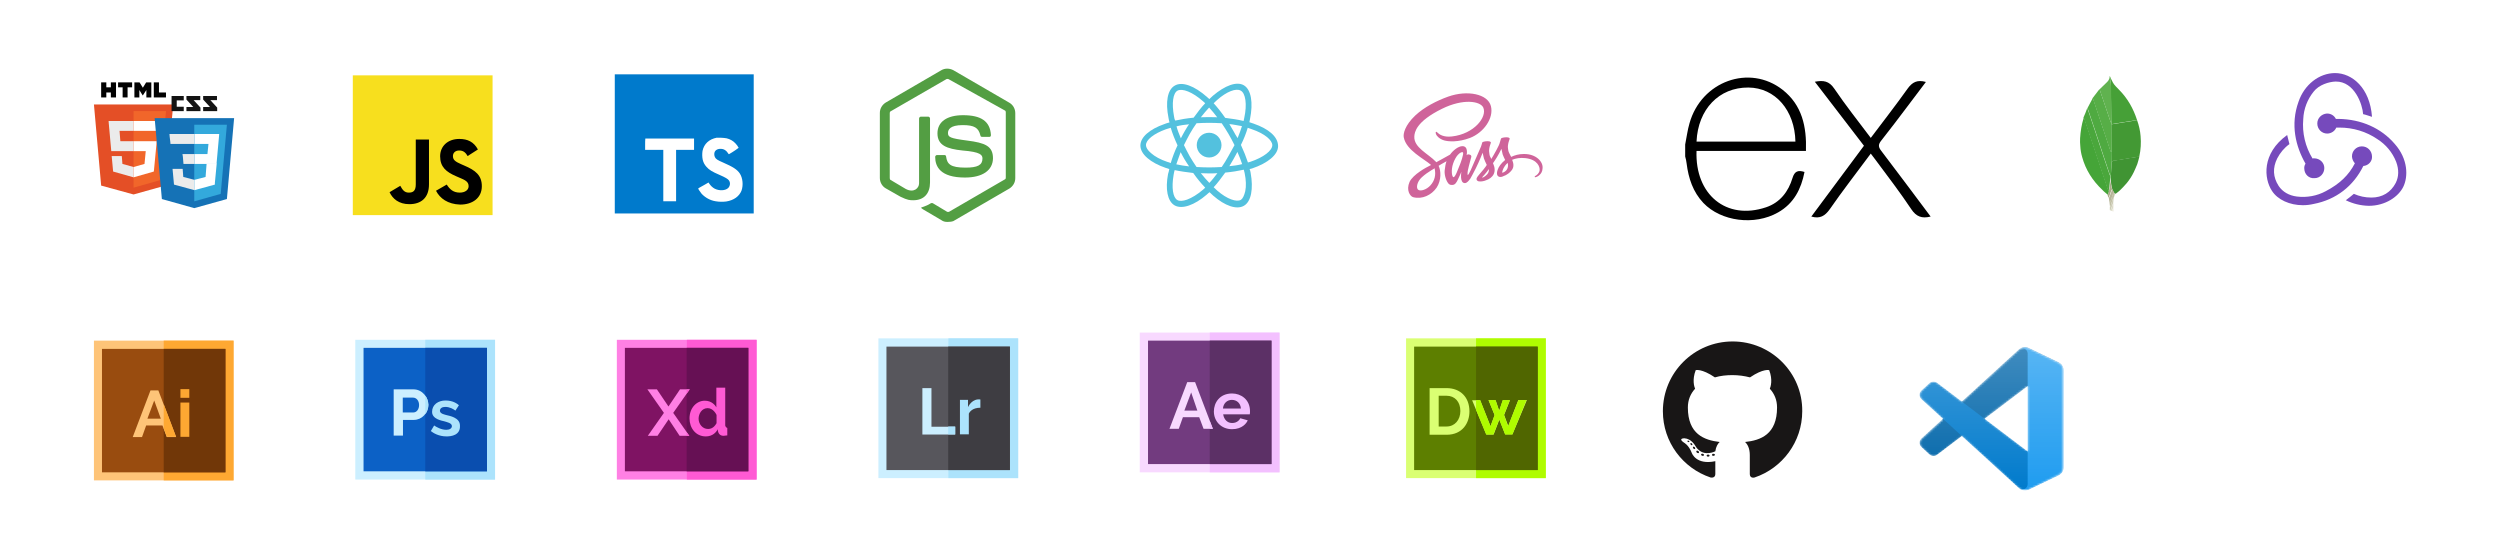 <?xml version="1.0" encoding="utf-8"?>
<!-- Generator: Adobe Illustrator 25.0.0, SVG Export Plug-In . SVG Version: 6.00 Build 0)  -->
<svg version="1.1" id="Layer_1" xmlns="http://www.w3.org/2000/svg" xmlns:xlink="http://www.w3.org/1999/xlink" x="0px" y="0px"
	 viewBox="0 0 1211 270.7" style="enable-background:new 0 0 1211 270.7;" xml:space="preserve">
<style type="text/css">
	.st0{fill:#F7DF1E;}
	.st1{fill:#539E43;}
	.st2{fill:#FFFFFF;}
	.st3{fill:#53C1DE;}
	.st4{fill:#CF649A;}
	.st5{fill:#E44F26;}
	.st6{fill:#F1662A;}
	.st7{fill:#EBEBEB;}
	.st8{fill:#010101;}
	.st9{fill:#131313;}
	.st10{fill:#1572B6;}
	.st11{fill:#33A9DC;}
	.st12{fill-rule:evenodd;clip-rule:evenodd;fill:#439934;}
	.st13{fill-rule:evenodd;clip-rule:evenodd;fill:#45A538;}
	.st14{fill-rule:evenodd;clip-rule:evenodd;fill:#46A037;}
	.st15{fill-rule:evenodd;clip-rule:evenodd;fill:#409433;}
	.st16{fill-rule:evenodd;clip-rule:evenodd;fill:#4FAA41;}
	.st17{fill-rule:evenodd;clip-rule:evenodd;fill:#4AA73C;}
	.st18{fill-rule:evenodd;clip-rule:evenodd;fill:#57AE47;}
	.st19{fill-rule:evenodd;clip-rule:evenodd;fill:#60B24F;}
	.st20{fill-rule:evenodd;clip-rule:evenodd;fill:#A9AA88;}
	.st21{fill-rule:evenodd;clip-rule:evenodd;fill:#B6B598;}
	.st22{fill-rule:evenodd;clip-rule:evenodd;fill:#C2C1A7;}
	.st23{fill-rule:evenodd;clip-rule:evenodd;fill:#CECDB7;}
	.st24{fill-rule:evenodd;clip-rule:evenodd;fill:#DBDAC7;}
	.st25{fill-rule:evenodd;clip-rule:evenodd;fill:#EBE9DC;}
	.st26{fill:#007ACC;}
	.st27{fill:none;}
	.st28{fill:#764ABC;}
	.st29{fill:#F8D9FF;}
	.st30{fill:#F3C0FF;}
	.st31{fill:#723B7F;}
	.st32{fill:#5C3066;}
	.st33{fill:#FEC478;}
	.st34{fill:#FEA832;}
	.st35{fill:#994C0F;}
	.st36{fill:#713708;}
	.st37{fill:#DAFF73;}
	.st38{fill:#AFFC00;}
	.st39{fill:#5D7F00;}
	.st40{fill:#506600;}
	.st41{fill:#CCEFFF;}
	.st42{fill:#ACE3FC;}
	.st43{fill:#57565C;}
	.st44{fill:#3E3D42;}
	.st45{fill:#0C61C6;}
	.st46{fill:#0A4EAF;}
	.st47{fill:#FF80E4;}
	.st48{fill:#FF5AD4;}
	.st49{fill:#7F1363;}
	.st50{fill:#661054;}
	.st51{fill-rule:evenodd;clip-rule:evenodd;fill:#181616;}
	.st52{fill:#181616;}
	.st53{fill-rule:evenodd;clip-rule:evenodd;fill:#FFFFFF;}
	.st54{fill-rule:evenodd;clip-rule:evenodd;fill:#FFFFFF;filter:url(#Adobe_OpacityMaskFilter);}
	.st55{mask:url(#mask0_1_);}
	.st56{fill:#0065A9;}
	.st57{fill:#1F9CF0;}
	.st58{opacity:0.25;}
	.st59{fill-rule:evenodd;clip-rule:evenodd;fill:url(#SVGID_1_);}
</style>
<g>
	<g>
		<g>
			<g>
				<polygon class="st0" points="170.9,36.5 238.6,36.5 238.6,104.2 170.9,104.2 				"/>
				<path d="M188.7,93.1l5.2-3.1c1,1.8,1.9,3.3,4.1,3.3c2.1,0,3.4-0.8,3.4-4V67.6h6.4v21.7c0,6.6-3.9,9.6-9.5,9.6
					C193.2,98.9,190.2,96.3,188.7,93.1 M211.2,92.4l5.2-3c1.4,2.2,3.1,3.9,6.3,3.9c2.6,0,4.3-1.3,4.3-3.1c0-2.2-1.7-3-4.6-4.2
					l-1.6-0.7c-4.6-2-7.6-4.4-7.6-9.6c0-4.8,3.6-8.4,9.3-8.4c4,0,7,1.4,9,5.1l-5,3.2c-1.1-2-2.3-2.7-4.1-2.7c-1.9,0-3,1.2-3,2.7
					c0,1.9,1.2,2.7,3.9,3.9l1.6,0.7c5.4,2.3,8.5,4.7,8.5,10c0,5.7-4.5,8.9-10.5,8.9C216.9,98.9,213.1,96.1,211.2,92.4"/>
			</g>
		</g>
		<g>
			<g>
				<path class="st1" d="M458.9,107.5c-1,0-2-0.2-2.8-0.8l-9-5.3c-1.4-0.8-0.8-1-0.2-1.1c1.9-0.7,2.3-0.8,4.1-1.9
					c0.2-0.1,0.5,0,0.8,0l7,4.2c0.2,0.1,0.7,0.1,0.9,0l27.2-15.8c0.2-0.1,0.3-0.3,0.3-0.8V54.4c0-0.3-0.1-0.7-0.3-0.8l-27.5-15.3
					c-0.2-0.1-0.7-0.1-0.9,0l-27.2,15.7c-0.2,0.1-0.3,0.5-0.3,0.8v31.5c0,0.2,0.1,0.7,0.3,0.8l7.4,4.4c3.9,2.1,6.5-0.3,6.5-2.7V57.4
					c0-0.3,0.3-0.9,0.9-0.9h3.5c0.3,0,0.9,0.3,0.9,0.9v31c0,5.3-2.9,8.6-8.1,8.6c-1.6,0-2.7,0-6.2-1.7l-7.2-4.1
					c-1.7-1-2.8-2.9-2.8-5V54.7c0-2.1,1.1-3.9,2.8-5L456,34c1.7-1,3.9-1,5.8,0l27.2,15.8c1.7,1,2.8,2.9,2.8,5v31.5
					c0,2.1-1.1,3.9-2.8,5l-27.2,15.8C461,107.4,460,107.5,458.9,107.5z M467.4,86c-12,0-14.4-5.4-14.4-10c0-0.3,0.3-0.9,0.9-0.9h3.6
					c0.3,0,0.8,0.2,0.8,0.8c0.5,3.6,2.1,5.3,9.4,5.3c5.8,0,8.2-1.2,8.2-4.4c0-1.7-0.8-3.2-9.7-3.9c-7.4-0.8-12.1-2.4-12.1-8.3
					c0-5.6,4.6-8.8,12.4-8.8c8.7,0,13.1,2.9,13.5,9.6c0,0.2,0,0.3-0.2,0.7c-0.1,0.1-0.3,0.2-0.5,0.2h-3.6c-0.3,0-0.8-0.2-0.8-0.7
					c-0.9-3.7-2.9-5-8.6-5c-6.2,0-7.1,2.3-7.1,3.8c0,2,0.9,2.6,9.4,3.7c8.5,1.1,12.4,2.6,12.4,8.6C480.9,82.5,476,86,467.4,86z"/>
			</g>
		</g>
		<g>
			<g>
				<path class="st2" d="M547.9,70.3c0,5.6,5.5,10.9,14.3,14c-1.7,8.8-0.3,15.9,4.5,18.6c5,2.8,12.3,0.9,19.2-5.2
					c6.8,5.9,13.6,8.1,18.4,5.4c5-2.8,6.4-10.4,4.6-19.5c9.1-3,14.3-7.6,14.3-13.3c0-5.5-5.5-10.4-14.2-13.3
					c1.9-9.5,0.2-16.4-4.7-19.3c-4.9-2.8-11.7-0.3-18.6,5.6c-7.2-6.3-14-8.3-19.1-5.4c-4.7,2.8-6.1,10-4.4,19
					C553.8,59.8,547.9,64.7,547.9,70.3z"/>
				<path class="st3" d="M607.3,59.9c-0.7-0.2-1.5-0.5-2.1-0.7c0.1-0.5,0.2-1,0.3-1.5c1.6-7.9,0.6-14.3-3-16.4
					c-3.5-2-9.1,0.1-15,5.1c-0.6,0.5-1.1,1-1.7,1.6c-0.3-0.3-0.7-0.7-1.1-1c-6.1-5.4-12.1-7.7-15.7-5.5c-3.5,2-4.5,8-3,15.5
					c0.1,0.8,0.3,1.5,0.5,2.3c-0.9,0.2-1.7,0.5-2.5,0.8c-7.1,2.5-11.6,6.3-11.6,10.4c0,4.2,4.9,8.3,12.2,10.8
					c0.6,0.2,1.2,0.3,1.8,0.6c-0.2,0.8-0.3,1.6-0.6,2.4c-1.4,7.3-0.3,13.2,3.2,15.2c3.6,2,9.6-0.1,15.5-5.2c0.5-0.5,0.9-0.8,1.4-1.2
					c0.6,0.6,1.2,1.1,1.8,1.7c5.6,4.9,11.3,6.9,14.8,4.9c3.6-2,4.7-8.3,3.3-16c-0.1-0.6-0.2-1.1-0.5-1.8c0.5-0.1,0.8-0.2,1.2-0.3
					c7.7-2.6,12.6-6.7,12.6-10.8C619.1,66.2,614.5,62.4,607.3,59.9L607.3,59.9z"/>
				<path class="st2" d="M605.6,78.4c-0.3,0.1-0.8,0.2-1.1,0.3c-0.9-2.7-2-5.5-3.4-8.5c1.4-2.8,2.5-5.6,3.3-8.3
					c0.7,0.2,1.4,0.5,2,0.7c6.2,2.1,9.9,5.3,9.9,7.7C616.3,72.9,612.2,76.2,605.6,78.4L605.6,78.4z M602.9,83.8
					c0.7,3.4,0.8,6.4,0.3,8.8c-0.5,2.1-1.2,3.6-2.1,4.2c-2.1,1.2-6.7-0.3-11.5-4.5c-0.6-0.5-1.1-1-1.7-1.6c1.9-2,3.7-4.5,5.6-7.1
					c3.3-0.3,6.3-0.8,9-1.4C602.6,82.8,602.8,83.3,602.9,83.8L602.9,83.8z M575,96.7c-2,0.7-3.7,0.8-4.7,0.2
					c-2.1-1.2-2.9-5.9-1.8-12.2c0.1-0.8,0.3-1.5,0.5-2.3c2.7,0.6,5.8,1,9,1.4c1.8,2.6,3.8,5,5.8,7.1c-0.5,0.5-0.8,0.8-1.2,1.1
					C580,94.2,577.4,95.8,575,96.7L575,96.7z M565.4,78.4c-3.3-1.1-6-2.6-7.8-4.2c-1.7-1.4-2.5-2.8-2.5-3.9c0-2.5,3.6-5.5,9.7-7.7
					c0.8-0.2,1.6-0.5,2.3-0.7c0.8,2.7,1.9,5.5,3.3,8.5c-1.4,2.9-2.5,5.9-3.3,8.6C566.6,78.7,566,78.6,565.4,78.4z M568.7,56.4
					c-1.2-6.4-0.5-11.3,1.7-12.5c2.3-1.2,7.2,0.6,12.4,5.2c0.3,0.3,0.7,0.6,1,0.9c-1.9,2-3.8,4.5-5.6,7c-3.2,0.3-6.2,0.8-8.9,1.4
					C568.9,57.7,568.8,57.1,568.7,56.4L568.7,56.4z M597.5,63.5c-0.7-1.1-1.4-2.3-2-3.4c2.1,0.2,4.2,0.7,6.1,1
					c-0.6,1.8-1.2,3.7-2.1,5.8C598.8,65.9,598.1,64.6,597.5,63.5L597.5,63.5z M585.7,52.1c1.4,1.5,2.6,3,3.9,4.7
					c-2.6-0.1-5.3-0.1-7.9,0C583,55.1,584.4,53.5,585.7,52.1L585.7,52.1z M573.9,63.5c-0.7,1.1-1.2,2.3-1.9,3.5
					c-0.8-1.9-1.6-3.9-2.1-5.8c1.9-0.5,3.9-0.8,6.1-1C575.2,61.2,574.6,62.4,573.9,63.5z M576,80.6c-2.1-0.2-4.3-0.6-6.2-1
					c0.6-1.9,1.4-3.8,2.1-5.9c0.6,1.1,1.2,2.4,1.9,3.5C574.6,78.4,575.2,79.5,576,80.6z M585.8,88.6c-1.4-1.4-2.7-3-4.1-4.7
					c1.2,0,2.6,0.1,3.9,0.1s2.7,0,4.1-0.1C588.4,85.6,587.1,87.3,585.8,88.6z M599.4,73.6c0.9,2,1.7,4.1,2.3,5.9
					c-1.9,0.5-4.1,0.8-6.2,1c0.7-1.1,1.4-2.3,2-3.4C598.1,76,598.8,74.8,599.4,73.6L599.4,73.6z M595,75.7c-1,1.8-2,3.5-3.2,5.2
					c-2,0.1-4.1,0.2-6.1,0.2c-2,0-4.1-0.1-6.1-0.2c-1.1-1.7-2.3-3.4-3.3-5.2c-1-1.8-1.9-3.6-2.8-5.4c0.9-1.8,1.8-3.6,2.8-5.4l0,0
					c1-1.8,2.1-3.5,3.3-5.2c2-0.1,4.1-0.2,6.1-0.2c2,0,4.1,0.1,6.1,0.2c1.1,1.7,2.3,3.4,3.3,5.2c1,1.8,2,3.5,2.9,5.4
					C597,72.2,596,74,595,75.7L595,75.7z M601,43.9c2.3,1.2,3.2,6.5,1.7,13.3c-0.1,0.5-0.2,0.9-0.3,1.4c-2.8-0.7-5.8-1.1-8.9-1.5
					c-1.8-2.6-3.7-5-5.6-7.1c0.5-0.5,1-0.9,1.6-1.5C594.2,44.3,598.8,42.6,601,43.9L601,43.9z"/>
				<path class="st3" d="M585.7,64.3c3.3,0,6,2.7,6,6s-2.7,6-6,6c-3.3,0-6-2.7-6-6S582.3,64.3,585.7,64.3"/>
			</g>
		</g>
		<g>
			<path class="st4" d="M738.1,74.6c-2.4,0-4.4,0.6-6.1,1.4c-0.6-1.3-1.3-2.3-1.4-3.2c-0.1-0.9-0.3-1.5-0.1-2.7
				c0.1-1.1,0.8-2.7,0.8-2.9c0-0.1-0.1-0.7-1.5-0.7c-1.4,0-2.5,0.3-2.7,0.6c-0.1,0.4-0.4,1.2-0.6,2c-0.2,1.2-2.7,5.6-4.1,7.9
				c-0.5-0.9-0.9-1.7-0.9-2.3c-0.1-0.9-0.3-1.5-0.1-2.7c0.1-1.1,0.8-2.7,0.8-2.9c0-0.1-0.1-0.7-1.5-0.7c-1.4,0-2.5,0.3-2.7,0.6
				c-0.1,0.4-0.3,1.2-0.6,2c-0.3,0.8-3.6,8.2-4.4,10.1c-0.4,1-0.8,1.8-1.1,2.3c-0.3,0.5,0,0,0,0.1c-0.2,0.4-0.4,0.7-0.4,0.7v0
				c-0.2,0.3-0.4,0.6-0.5,0.6c-0.1,0-0.2-0.9,0-2.1c0.5-2.5,1.7-6.5,1.7-6.7c0-0.1,0.2-0.8-0.8-1.1c-1-0.4-1.3,0.2-1.4,0.2
				s-0.1,0.2-0.1,0.2s1.1-4.5-2-4.5c-2,0-4.6,2.1-6,4.1c-0.8,0.5-2.6,1.4-4.5,2.5c-0.7,0.4-1.5,0.8-2.2,1.2l-0.1-0.2
				c-3.8-4-10.8-6.9-10.5-12.3c0.1-2,0.8-7.2,13.4-13.4c10.3-5.1,18.6-3.7,20-0.6c2,4.5-4.4,12.8-15.2,14c-4.1,0.5-6.2-1.1-6.8-1.7
				c-0.6-0.6-0.6-0.6-0.9-0.5c-0.3,0.2-0.1,0.7,0,1.1c0.3,0.8,1.6,2.3,3.9,3c2,0.6,6.8,1,12.6-1.2c6.5-2.5,11.6-9.5,10.1-15.4
				c-1.5-5.9-11.4-7.9-20.7-4.6c-5.6,2-11.6,5.1-15.9,9.1c-5.1,4.8-6,9-5.6,10.7c1.2,6.2,9.8,10.3,13.2,13.3
				c-0.2,0.1-0.3,0.2-0.5,0.3c-1.7,0.8-8.2,4.3-9.9,7.9c-1.8,4.1,0.3,7,1.7,7.4c4.4,1.2,8.9-1,11.4-4.6c2.4-3.6,2.1-8.3,1-10.5
				l0-0.1l1.3-0.8c0.9-0.5,1.7-1,2.5-1.4c-0.4,1.1-0.7,2.5-0.9,4.5c-0.2,2.3,0.8,5.3,2,6.5c0.6,0.5,1.2,0.5,1.6,0.5
				c1.5,0,2.1-1.2,2.8-2.6c0.9-1.8,1.7-3.8,1.7-3.8s-1,5.5,1.7,5.5c1,0,2-1.3,2.4-1.9v0c0,0,0,0,0.1-0.1c0.1-0.2,0.2-0.3,0.2-0.3v0
				c0.4-0.7,1.3-2.3,2.6-4.9c1.7-3.4,3.3-7.5,3.3-7.5s0.2,1,0.6,2.7c0.3,1,0.9,2.1,1.4,3.2c-0.4,0.6-0.6,0.9-0.6,0.9l0,0
				c-0.3,0.4-0.7,0.9-1,1.3c-1.3,1.6-3,3.4-3.2,4c-0.3,0.6-0.2,1.1,0.3,1.5c0.4,0.3,1,0.3,1.7,0.3c1.2-0.1,2.1-0.4,2.5-0.6
				c0.7-0.2,1.4-0.6,2.1-1.1c1.3-1,2.1-2.4,2-4.2c0-1-0.4-2-0.8-3c0.1-0.2,0.2-0.3,0.4-0.5c2.1-3,3.7-6.4,3.7-6.4s0.2,1,0.6,2.7
				c0.3,0.9,0.8,1.8,1.2,2.7c-2,1.6-3.2,3.4-3.6,4.7c-0.8,2.2-0.2,3.3,1,3.5c0.5,0.1,1.3-0.1,1.8-0.4c0.7-0.2,1.5-0.6,2.3-1.2
				c1.3-1,2.6-2.3,2.5-4.2c0-0.8-0.3-1.7-0.6-2.5c1.7-0.7,3.8-1.1,6.5-0.8c5.9,0.7,7,4.4,6.8,5.9c-0.2,1.5-1.5,2.4-1.9,2.6
				c-0.4,0.3-0.5,0.3-0.5,0.5c0.1,0.3,0.2,0.3,0.6,0.2c0.5-0.1,3.1-1.3,3.2-4.1C747.7,78.5,744.2,74.5,738.1,74.6z M692.9,89.8
				c-1.9,2.1-4.7,2.9-5.8,2.2c-1.3-0.7-0.8-3.9,1.6-6.1c1.5-1.4,3.3-2.6,4.6-3.4c0.3-0.2,0.7-0.4,1.2-0.7c0.1-0.1,0.1-0.1,0.1-0.1
				c0.1-0.1,0.2-0.1,0.3-0.2C695.7,84.8,694.9,87.6,692.9,89.8z M707,80.2c-0.7,1.6-2.1,5.9-3,5.6c-0.7-0.2-1.2-3.4-0.1-6.6
				c0.5-1.6,1.6-3.5,2.3-4.2c1.1-1.2,2.2-1.6,2.5-1.1C709.1,74.6,707.5,79.1,707,80.2z M718.7,85.8c-0.3,0.1-0.6,0.3-0.7,0.2
				c-0.1-0.1,0.1-0.3,0.1-0.3s1.5-1.6,2-2.3c0.3-0.4,0.7-0.9,1.1-1.5v0.2C721.4,84,719.6,85.3,718.7,85.8z M727.8,83.7
				c-0.2-0.2-0.2-0.6,0.5-2.2c0.3-0.6,0.9-1.6,2-2.6c0.1,0.4,0.2,0.8,0.2,1.1C730.5,82.5,728.8,83.3,727.8,83.7z"/>
		</g>
		<g>
			<g>
				<g>
					<polygon class="st5" points="49,89.9 45.5,50.6 83.9,50.6 80.4,89.8 64.7,94.2 					"/>
					<polygon class="st6" points="64.7,90.9 77.4,87.3 80.4,53.8 64.7,53.8 					"/>
					<polygon class="st7" points="64.7,68.4 58.3,68.4 57.9,63.4 64.7,63.4 64.7,58.6 64.7,58.6 52.6,58.6 52.7,59.9 53.9,73.2 
						64.7,73.2 					"/>
					<polygon class="st7" points="64.7,80.9 64.7,80.9 59.3,79.4 59,75.6 56.4,75.6 54.1,75.6 54.8,83.1 64.7,85.9 64.7,85.9 					
						"/>
					<polygon class="st8" points="49,39.9 51.5,39.9 51.5,42.3 53.7,42.3 53.7,39.9 56.2,39.9 56.2,47.2 53.7,47.2 53.7,44.8 
						51.5,44.8 51.5,47.2 49,47.2 					"/>
					<polygon class="st8" points="59.4,42.3 57.2,42.3 57.2,39.9 64,39.9 64,42.3 61.8,42.3 61.8,47.2 59.4,47.2 					"/>
					<polygon class="st8" points="65.1,39.9 67.6,39.9 69.2,42.5 70.8,39.9 73.3,39.9 73.3,47.2 70.9,47.2 70.9,43.6 69.2,46.2 
						69.1,46.2 67.5,43.6 67.5,47.2 65.1,47.2 					"/>
					<polygon class="st8" points="74.5,39.9 77,39.9 77,44.8 80.4,44.8 80.4,47.2 74.5,47.2 					"/>
					<polygon class="st2" points="64.7,68.4 64.7,73.2 70.6,73.2 70,79.4 64.7,80.9 64.7,85.9 74.5,83.1 74.6,82.3 75.8,69.7 
						75.9,68.4 74.6,68.4 					"/>
					<polygon class="st2" points="64.7,58.6 64.7,61.6 64.7,63.4 64.7,63.4 76.3,63.4 76.3,63.4 76.3,63.4 76.4,62.3 76.6,59.9 
						76.7,58.6 					"/>
				</g>
				<g transform="translate(26.008 5.817)">
					<path class="st9" d="M79.1,42.7h-3.2l3.3,3.6V48h-6.8v-2h3.3l-3.3-3.6v-1.7h6.7V42.7z M71,42.7h-3.2l3.3,3.6V48h-6.8v-2h3.3
						l-3.3-3.6v-1.7H71V42.7z M63,42.8h-3.4v3.1H63V48h-5.9v-7.3H63V42.8z"/>
					<polygon class="st10" points="52.4,90.6 48.9,51.4 87.4,51.4 83.9,90.6 68.1,95 					"/>
					<polygon class="st11" points="68.1,91.7 80.9,88.1 83.9,54.6 68.1,54.6 					"/>
					<g transform="translate(6.274 16.198)">
						<polygon class="st2" points="61.9,52.6 68.2,52.6 68.7,47.7 61.9,47.7 61.9,42.9 61.9,42.9 73.9,42.9 73.8,44.1 72.6,57.4 
							61.9,57.4 						"/>
						<polygon class="st7" points="61.9,65.1 61.9,65.1 56.5,63.7 56.2,59.8 53.6,59.8 51.3,59.8 52,67.4 61.9,70.1 61.9,70.1 
													"/>
						<polygon class="st2" points="67.8,57.2 67.3,63.7 61.9,65.1 61.9,70.1 71.8,67.4 71.8,66.6 72.7,57.2 						"/>
						<polygon class="st7" points="61.9,42.9 61.9,45.8 61.9,47.7 61.9,47.7 50.3,47.7 50.3,47.7 50.3,47.7 50.2,46.6 49.9,44.1 
							49.8,42.9 						"/>
						<polygon class="st7" points="61.9,52.6 61.9,55.6 61.9,57.4 61.9,57.4 56.6,57.4 56.6,57.4 56.6,57.4 56.5,56.3 56.3,53.9 
							56.1,52.6 						"/>
					</g>
				</g>
			</g>
		</g>
		<g>
			<path class="st12" d="M1035.2,58.2c0.9,2.5,1.5,5.1,1.7,7.7c0.3,3.3,0.1,6.6-0.6,9.8c0,0.1-0.1,0.2-0.1,0.3c-0.2,0-0.4,0-0.7,0
				c-1.8,0.3-3.6,0.6-5.4,0.9c-1.9,0.3-3.7,0.6-5.6,0.9c-0.7,0.1-1.5,0-1.7,0.9c0,0-0.1,0-0.1,0l0.1-5.4c0-4.4-0.1-8.7-0.1-13.1
				l0.9-0.1c1.4-0.2,2.8-0.5,4.2-0.7c1.7-0.3,3.4-0.5,5.1-0.8C1033.7,58.4,1034.5,58.3,1035.2,58.2z"/>
			<path class="st13" d="M1021.1,94.4c-0.9-0.8-1.9-1.5-2.7-2.4c-4.7-4.4-8.1-9.7-9.8-15.9c-0.5-1.7-0.8-3.5-0.9-5.3
				c-0.1-1.3-0.2-2.5-0.1-3.8c0.2-3.3,0.7-6.6,1.7-9.8l0.1-0.1c0.1,0.1,0.2,0.2,0.3,0.4c0.9,2.8,1.9,5.6,2.8,8.4
				c2.9,8.8,5.9,17.6,8.8,26.4c0.1,0.2,0.2,0.3,0.3,0.5C1021.5,92.8,1021.1,94.4,1021.1,94.4z"/>
			<path class="st14" d="M1035.2,58.2c-0.7,0.1-1.5,0.2-2.2,0.3c-1.7,0.3-3.4,0.5-5.1,0.8c-1.4,0.2-2.8,0.5-4.2,0.7l-0.9,0.1l0-0.6
				c0-0.5-0.1-0.9-0.1-1.4c0-3-0.1-5.9-0.1-8.9c0-1.8-0.1-3.7-0.1-5.5c0-1.1,0-2.3-0.1-3.4c0-0.6-0.1-1.2-0.2-1.8c0-0.4,0-0.7,0-1.1
				c0.4,0.9,0.9,1.7,1.3,2.6c0.7,1.3,1.9,2.3,2.9,3.4C1030.6,47.6,1033.4,52.6,1035.2,58.2z"/>
			<path class="st15" d="M1022.8,78.6c0,0,0.1,0,0.1,0c0.3-0.9,1.1-0.8,1.7-0.9c1.9-0.3,3.7-0.6,5.6-0.9c1.8-0.3,3.6-0.6,5.4-0.9
				c0.2,0,0.4,0,0.7,0c-0.3,1.2-0.6,2.4-1,3.6c-0.5,1.3-1.1,2.6-1.7,3.9c-0.9,1.9-2.1,3.7-3.4,5.3c-1,1.2-2.2,2.4-3.3,3.5
				c-0.6,0.6-1.4,1.1-2.1,1.7l-0.2-0.1l-0.7-0.6l-0.7-1.5c-0.5-1.7-0.7-3.5-0.8-5.3l0-0.3l0.1-1.3c0-0.4,0.1-0.9,0.1-1.3
				C1022.7,81.9,1022.8,80.2,1022.8,78.6L1022.8,78.6z"/>
			<path class="st16" d="M1022.8,78.6c-0.1,1.6-0.1,3.2-0.2,4.8c0,0.4-0.1,0.9-0.1,1.3l-0.4,0.2c-0.9-2.7-1.8-5.4-2.7-8
				c-1.5-4.4-2.9-8.9-4.4-13.3c-1.2-3.6-2.4-7.1-3.6-10.7c-0.1-0.2-0.2-0.3-0.3-0.4l2.6-4.9c0.1,0.2,0.2,0.3,0.3,0.5
				c1.2,3.6,2.4,7.2,3.6,10.8c1.6,4.7,3.1,9.4,4.7,14.1c0.1,0.2,0.2,0.4,0.3,0.6l0.4-0.4C1022.9,75,1022.9,76.8,1022.8,78.6z"/>
			<path class="st17" d="M1011,52.5c0.1,0.1,0.3,0.3,0.3,0.4c1.2,3.6,2.4,7.1,3.6,10.7c1.5,4.4,2.9,8.9,4.4,13.3
				c0.9,2.7,1.8,5.3,2.7,8l0.4-0.2l-0.1,1.3l-0.1,0.3c-0.1,1.4-0.3,2.9-0.4,4.3c-0.1,0.7-0.3,1.4-0.4,2.1c-0.1-0.2-0.3-0.3-0.3-0.5
				c-2.9-8.8-5.9-17.6-8.8-26.4c-0.9-2.8-1.9-5.6-2.8-8.4c0-0.1-0.2-0.3-0.3-0.4C1009.9,55.6,1010.4,54.1,1011,52.5z"/>
			<path class="st18" d="M1022.9,73.2l-0.4,0.4c-0.1-0.2-0.2-0.4-0.3-0.6c-1.6-4.7-3.1-9.4-4.7-14.1c-1.2-3.6-2.4-7.2-3.6-10.8
				c-0.1-0.2-0.2-0.3-0.3-0.5l3.3-4.3c0.1,0.1,0.2,0.3,0.3,0.4c0.9,2.7,1.8,5.3,2.7,8c0.8,2.5,1.7,5,2.5,7.4
				c0.1,0.2,0.3,0.3,0.4,0.4l0,0.6C1022.9,64.5,1022.9,68.9,1022.9,73.2z"/>
			<path class="st19" d="M1022.8,59.6c-0.1-0.1-0.3-0.3-0.4-0.4c-0.8-2.5-1.7-5-2.5-7.4c-0.9-2.7-1.8-5.3-2.7-8
				c-0.1-0.2-0.2-0.3-0.3-0.4c1.1-1,2.1-2.1,3.2-3.1c1-0.9,1.8-1.8,1.8-3.2c0-0.1,0-0.1,0.1-0.3l0.3,0.7c0,0.4,0,0.7,0,1.1
				c0,0.6,0.1,1.2,0.2,1.8c0.1,1.1,0.1,2.3,0.1,3.4c0,1.8,0.1,3.7,0.1,5.5c0,3,0.1,5.9,0.1,8.9C1022.8,58.6,1022.8,59.1,1022.8,59.6
				z"/>
			<path class="st20" d="M1021.5,92.8c0.1-0.7,0.3-1.4,0.4-2.1c0.2-1.4,0.3-2.9,0.4-4.3l0,0l0,0c0,1.8,0.3,3.6,0.8,5.3
				c-0.1,0.1-0.2,0.2-0.3,0.4c-0.4,1.1-0.8,2.2-1.2,3.3c-0.1,0.2-0.2,0.3-0.3,0.4l-0.4-1.4C1021.1,94.4,1021.5,92.8,1021.5,92.8z"/>
			<path class="st21" d="M1021.5,95.8c0.1-0.1,0.3-0.3,0.3-0.4c0.4-1.1,0.8-2.2,1.2-3.3c0.1-0.1,0.2-0.3,0.3-0.4l0.7,1.5
				c-0.1,0.2-0.3,0.4-0.4,0.6l-1.3,3.8c-0.1,0.2-0.2,0.3-0.4,0.4C1021.8,98,1021.5,95.8,1021.5,95.8z"/>
			<path class="st22" d="M1021.8,98c0.1-0.1,0.3-0.2,0.4-0.4l1.3-3.8c0.1-0.2,0.3-0.4,0.4-0.6l0.7,0.6c-0.3,0.3-0.5,0.7-0.4,1.1
				l-0.2,0.7c-0.1,0.1-0.2,0.2-0.3,0.3c-0.5,1.3-0.9,2.6-1.3,3.9c-0.1,0.2-0.2,0.3-0.3,0.4C1022,99.5,1021.9,98.7,1021.8,98
				L1021.8,98z"/>
			<path class="st23" d="M1022,100.2c0.1-0.1,0.3-0.3,0.3-0.4c0.5-1.3,0.9-2.6,1.3-3.9c0-0.1,0.2-0.2,0.3-0.3l-0.3,3
				c-0.1,0.1-0.2,0.2-0.2,0.3c-0.3,0.9-0.6,1.7-0.9,2.6c-0.1,0.2-0.2,0.3-0.3,0.5c-0.1-0.1-0.2-0.2-0.2-0.3
				C1022,101.1,1022,100.7,1022,100.2z"/>
			<path class="st24" d="M1022.3,101.9c0.1-0.2,0.2-0.3,0.3-0.5c0.3-0.9,0.6-1.7,0.9-2.6c0-0.1,0.1-0.2,0.2-0.3l0,2l-0.7,1.7
				C1023,102.2,1022.3,101.9,1022.3,101.9z"/>
			<path class="st25" d="M1023,102.2l0.7-1.7l0.1,2L1023,102.2z"/>
			<path class="st23" d="M1024.1,94.9c-0.1-0.5,0.1-0.8,0.4-1.1l0.2,0.1L1024.1,94.9z"/>
			<path class="st16" d="M1022.4,86.4L1022.4,86.4L1022.4,86.4l0-0.3C1022.5,86.1,1022.4,86.4,1022.4,86.4z"/>
		</g>
		<g>
			<g id="original_1_">
				<rect x="309.2" y="60.6" class="st2" width="53.7" height="39.7"/>
				<path id="original-2_1_" class="st26" d="M297.8,69.7v33.7h67.3V36h-67.3V69.7z M352,67c1.6,0.4,3.1,1.2,4.2,2.4
					c0.6,0.6,1.2,1.4,1.6,2.2c0,0.1-2.9,2.1-4.7,3.1c-0.1,0-0.3-0.2-0.6-0.7c-0.7-1.1-1.9-1.9-3.2-1.9c-2-0.1-3.4,0.9-3.3,2.7
					c0,0.4,0.1,0.9,0.3,1.3c0.4,0.9,1.3,1.5,3.9,2.6c4.8,2.1,6.9,3.4,8.2,5.4c1.4,2.2,1.7,5.6,0.8,8.2c-1.1,2.8-3.7,4.7-7.4,5.3
					c-1.7,0.2-3.4,0.2-5.1-0.1c-2.6-0.4-5-1.7-6.8-3.6c-0.6-0.7-1.8-2.5-1.7-2.6c0.2-0.1,0.4-0.3,0.6-0.4l2.5-1.4l1.9-1.1l0.4,0.6
					c0.7,1,1.5,1.8,2.6,2.4c2.2,1.1,5.1,1,6.5-0.3c1-1,1.2-2.6,0.4-3.7c-0.5-0.7-1.6-1.4-4.6-2.7c-3.5-1.5-5-2.4-6.3-3.9
					c-0.9-1-1.5-2.1-1.8-3.4c-0.3-1.4-0.3-2.9-0.1-4.3c0.7-3.4,3.2-5.7,6.9-6.4C348.6,66.7,350.3,66.7,352,67L352,67z M336.2,69.8
					v2.8h-8.7v24.9h-6.2V72.6h-8.8v-2.7c0-0.9,0-1.9,0.1-2.8c0,0,5.4,0,11.8,0h11.8L336.2,69.8z"/>
			</g>
		</g>
		<g>
			<g id="original_2_">
				<path d="M935.2,104.9c-4.3,1.1-7,0-9.4-3.6c-5.4-8.1-11.3-15.8-17.1-23.6c-0.7-1-1.5-2-2.5-3.3c-6.8,9.2-13.6,17.9-19.9,27
					c-2.3,3.2-4.7,4.7-8.9,3.5l25.5-34.3l-23.8-31c4.1-0.8,6.9-0.4,9.4,3.3c5.5,8.1,11.6,15.8,17.7,23.9
					c6.1-8.1,12.1-15.8,17.8-23.8c2.3-3.2,4.7-4.5,8.9-3.3c-3.1,4.1-6.2,8.2-9.2,12.2c-4.1,5.4-8.2,10.9-12.5,16.3
					c-1.5,1.9-1.3,3.1,0.1,4.9C919.3,83.6,927.1,94.1,935.2,104.9z"/>
				<path d="M816.3,70c0.7-3.4,1.1-6.9,2.1-10.3c5.7-20.3,29-28.8,45.1-16.2c9.4,7.4,11.7,17.8,11.3,29.6h-53
					c-0.8,21.1,14.4,33.8,33.7,27.3c6.8-2.3,10.8-7.6,12.8-14.2c1-3.3,2.7-3.9,5.8-2.9c-1.6,8.3-5.2,15.3-12.8,19.6
					c-11.4,6.5-27.6,4.4-36.2-4.6c-5-5.3-7.2-11.9-8.1-19.1c-0.1-1.1-0.4-2.3-0.7-3.4C816.3,73.9,816.3,71.9,816.3,70z M821.8,68.6
					h47.9c-0.3-15.2-9.8-26.1-22.8-26.2C832.7,42.3,822.5,52.9,821.8,68.6z"/>
			</g>
		</g>
		<g>
			<path class="st27" d="M1097.9,33.8h67.7v67.7h-67.7V33.8z"/>
			<path class="st28" d="M1144.8,80.4c-4.8,9.7-13.1,16.3-24.1,18.4c-1.7,0.4-3.4,0.6-5.2,0.6c-6.3,0-12.2-2.6-15-7
				c-3.8-5.8-5.1-18,7.4-27c0.3,1.4,0.8,3.3,1.1,4.4c-2.5,1.8-4.5,4.2-5.9,6.9c-2.3,4.6-2.1,9.1,0.7,13.4c1.9,2.8,4.9,4.6,8.8,5.1
				c4.8,0.6,9.8-0.3,14-2.6c6.7-3.5,11.2-7.8,14.1-13.5c-0.8-0.9-1.3-2-1.4-3.2c-0.1-2.7,2-4.9,4.6-5h0.2c2.7,0,4.8,2.1,4.9,4.8
				C1149.2,78.1,1147.3,80.2,1144.8,80.4L1144.8,80.4z M1160,69.7c6.5,7.3,6.6,15.9,4.1,20.9c-2.3,4.6-8.5,9.1-16.7,9.1
				c-3.9-0.1-7.6-1-11.1-2.7c1.2-0.9,2.9-2.2,3.9-3.1c2.7,1.2,5.5,1.8,8.5,1.8c5.3,0,9.4-2.5,11.8-7.1c1.5-3,1.6-6.5,0.2-10.2
				c-1.8-4.6-5-8.4-9.1-11c-5.4-3.7-11.8-5.6-18.4-5.6h-1.5c-0.7,1.7-2.4,2.8-4.2,2.9h-0.2c-2.7,0-4.8-2.2-4.8-4.9
				c0-2.6,2.1-4.6,4.6-4.8h0.2c1.8,0,3.4,1,4.2,2.6h1.4C1143.8,57.8,1153.4,62,1160,69.7z M1116.2,81.8c-0.1-0.9,0.1-1.8,0.6-2.5
				c-4.8-8.4-7.4-18.9-3.4-30c2.8-8.3,10-13.9,17.7-13.9c8.3,0,16.9,7.2,17.9,21.2c-1.3-0.4-3.2-1.1-4.3-1.3
				c-0.3-4.6-4.1-15.9-13.3-15.8c-3.3,0.1-8.1,1.6-10.6,4.8c-3.1,3.8-4.9,8.5-5.1,13.4c-0.6,6.7,1,13.4,4.5,19.1
				c0.2-0.1,0.4-0.1,0.6-0.1h0.2c2.7,0,4.9,2.1,4.9,4.7c0,2.7-2.1,4.9-4.7,4.9h-0.2C1118.4,86.5,1116.3,84.4,1116.2,81.8
				L1116.2,81.8z"/>
		</g>
	</g>
	<g>
		<g>
			<g>
				<path class="st29" d="M619.8,228.8h-67.7v-67.7h67.7V228.8z"/>
				<path class="st30" d="M619.8,228.8H586v-67.7h33.8V228.8z"/>
				<path class="st31" d="M615.9,224.8h-59.8v-59.8h59.8V224.8z"/>
				<path class="st32" d="M615.9,224.8H586v-59.8h29.9V224.8z"/>
				<path class="st29" d="M575.1,185.1h3.8l8.6,22.6h-4.5l-2.1-5.6h-7.9l-2,5.6h-4.5L575.1,185.1z M580,198.9l-3-8.8l-3.3,8.8H580z"
					/>
				<g>
					<path class="st30" d="M596.8,207.9c-5.3,0-8.8-3.9-8.8-8.6c0-4.2,2.8-8.7,8.8-8.7c4.2,0,8.7,2.8,8.7,8.6c0,0.2,0,1.2-0.1,1.5
						h-12.9c0.1,0.7,0.8,4.2,4.4,4.2c2.4,0,3.6-1.6,3.9-2.3l3.6,1C603.9,204.9,601.8,207.9,596.8,207.9z M601.1,197.9
						c-0.2-2.7-2.1-4.2-4.4-4.2c-2.3,0-4.1,1.7-4.3,4.2H601.1z"/>
					<polygon class="st30" points="586,203.9 586,207.7 587.5,207.7 					"/>
				</g>
			</g>
		</g>
		<g>
			<g>
				<path class="st33" d="M113.1,232.7H45.5v-67.7h67.7V232.7z"/>
				<path class="st34" d="M113.1,232.7H79.3v-67.7h33.8V232.7z"/>
				<path class="st35" d="M109.2,228.8H49.4V169h59.8V228.8z"/>
				<path class="st36" d="M109.2,228.8H79.3V169h29.9V228.8z"/>
				<path class="st33" d="M72.9,189.1h3.8l8.6,22.6h-4.5l-2.1-5.6h-7.9l-2,5.6h-4.5L72.9,189.1z M77.9,202.8l-3.2-8.8l-3.3,8.8H77.9
					z"/>
				<g>
					<path class="st34" d="M87.4,192.7v-4.2h4.3v4.2H87.4z M87.4,211.6V195h4.3v16.6h-4.3V211.6z"/>
					<polygon class="st34" points="79.3,195.7 79.3,207.5 80.8,211.6 85.3,211.6 					"/>
				</g>
			</g>
		</g>
		<g>
			<g>
				<path class="st37" d="M748.8,231.6h-67.7v-67.7h67.7V231.6z"/>
				<path class="st38" d="M748.8,231.6H715v-67.7h33.8V231.6z"/>
				<path class="st39" d="M744.8,227.7h-59.8v-59.8h59.8V227.7z"/>
				<path class="st40" d="M744.8,227.7H715v-59.8h29.9V227.7z"/>
				<g>
					<path class="st37" d="M735.5,193.8h4.1l-7,16.6h-3.5l-2.8-7.2l-2.8,7.3h-3.5l-6.9-16.6h3.9l5,12.6l2-5.4l-2.9-7.2h3.4l1.7,5.1
						l1.8-5.1h3.4l-2.8,7.1l2,5.4L735.5,193.8z"/>
					<path class="st37" d="M692.5,210.5V188h8.2c6.7,0,11.1,4.4,11.1,11.3c0,5.5-3.3,11.3-11.1,11.3H692.5z M707.4,199.1
						c0-4.5-2.7-7.4-6.7-7.4h-3.8v14.9h3.8C704.7,206.6,707.4,203.4,707.4,199.1z"/>
				</g>
				<polygon class="st38" points="735.5,193.8 730.5,206.5 728.5,201 731.4,193.8 727.9,193.8 726.2,199 724.4,193.8 721,193.8 
					724,201 722,206.5 717,193.8 715,193.8 715,198.6 719.9,210.5 723.4,210.5 726.2,203.2 729.1,210.5 732.6,210.5 739.4,193.8 
									"/>
			</g>
		</g>
		<g>
			<g>
				<path class="st41" d="M493.2,231.6h-67.7v-67.7h67.7V231.6z"/>
				<path class="st42" d="M493.2,231.6h-33.8v-67.7h33.8V231.6z"/>
				<path class="st43" d="M489.2,227.7h-59.8v-59.8h59.8V227.7z"/>
				<path class="st44" d="M489.2,227.7h-29.9v-59.8h29.9V227.7z"/>
				<path class="st41" d="M446.8,210.5V188h4.4v18.7h11.5v3.8C462.7,210.5,446.8,210.5,446.8,210.5z"/>
				<g>
					<path class="st42" d="M474.9,197.5c-3.7,0-5.2,1.9-5.6,2.9v10H465v-16.7h3.9v3.5c0.3-0.6,2.1-4.2,6-3.7V197.5L474.9,197.5z"/>
					<rect x="459.3" y="206.6" class="st42" width="3.4" height="3.8"/>
				</g>
			</g>
		</g>
		<g>
			<g>
				<path class="st41" d="M239.8,232.3h-67.7v-67.7h67.7V232.3z"/>
				<path class="st42" d="M239.8,232.3H206v-67.7h33.8V232.3z"/>
				<path class="st45" d="M235.9,228.3h-59.8v-59.8h59.8V228.3z"/>
				<path class="st46" d="M235.9,228.3H206v-59.8h29.9V228.3z"/>
				<path class="st41" d="M190.7,211.2v-22.6h9.6c4.4,0,7.2,4.1,7.2,7.4c0,4.1-3.2,7.4-7,7.4h-5.3v7.6h-4.5V211.2z M195.1,199.8h5.1
					c1.6,0,2.8-1.5,2.8-3.6c0-1.9-1.1-3.6-3-3.6h-4.9C195.1,192.6,195.1,199.8,195.1,199.8z"/>
				<g>
					<path class="st42" d="M216.3,211.4c-3.8,0-6.5-1.7-7.6-2.6l1.6-2.7c1,0.7,3.4,2.1,5.9,2.1c1.6,0,2.7-0.7,2.7-1.8
						c0-1.5-2.4-1.9-3.6-2.3c-1.1-0.3-6-1-6-4.6c0-3.5,3-5.5,6.5-5.5c3.6,0,5.6,1.5,6.5,2.3l-1.7,2.6c-0.9-0.7-2.7-1.8-4.9-1.8
						c-1.6,0-2.6,0.7-2.6,1.9c0,1.5,2.7,1.9,3.3,2.1c1.1,0.3,6.4,1.1,6.4,5C223.1,210.9,218.5,211.4,216.3,211.4z"/>
					<path class="st42" d="M206,191.6v9.1c0.9-1.2,1.5-2.9,1.5-4.6C207.4,194.6,207,192.9,206,191.6z"/>
				</g>
			</g>
		</g>
		<g>
			<path class="st47" d="M366.5,232.3h-67.7v-67.7h67.7V232.3z"/>
			<path class="st48" d="M366.5,232.3h-33.8v-67.7h33.8V232.3z"/>
			<path class="st49" d="M362.5,228.3h-59.8v-59.8h59.8V228.3z"/>
			<path class="st50" d="M362.5,228.3h-29.9v-59.8h29.9V228.3z"/>
			<path class="st47" d="M318.2,188.6l5.6,8.3l5.6-8.3h4.7l-8,11.4l7.8,11.1h-4.7l-5.3-8l-5.4,8h-4.7l7.8-11.1l-8-11.4
				C313.6,188.6,318.2,188.6,318.2,188.6z"/>
			<g>
				<path class="st48" d="M341.9,211.4c-4.9,0-7.9-4.1-7.9-8.7c0-5.2,3.5-8.6,7.4-8.6c3.4,0,5.1,2.3,5.6,3.2v-9.5h4.3v18.3
					c0,0.5,0.7,1.2,1,1.2v3.6c-0.8,0.1-1.4,0.2-1.8,0.2c-3,0-2.8-3.2-2.8-3.2C347,209.3,345.2,211.4,341.9,211.4z M343,207.8
					c2.7,0,3.8-2.4,4.1-2.8V201c-0.2-0.5-1.7-3.3-4.3-3.3c-2.9,0-4.4,2.8-4.4,5.1C338.4,205.3,340.2,207.8,343,207.8z"/>
				<polygon class="st48" points="332.6,188.6 332.6,190.7 334.1,188.6 				"/>
				<polygon class="st48" points="332.6,211.2 333.9,211.2 332.6,209.4 				"/>
			</g>
		</g>
		<g>
			<g>
				<path class="st51" d="M839.3,165.4c-18.7,0-33.8,15.1-33.8,33.8c0,15,9.7,27.6,23.1,32.1c1.7,0.3,2.3-0.7,2.3-1.6
					c0-0.8,0-3.5,0-6.3c-9.4,2-11.4-4-11.4-4c-1.5-3.9-3.8-5-3.8-5c-3.1-2.1,0.2-2.1,0.2-2.1c3.4,0.2,5.2,3.5,5.2,3.5
					c3,5.2,7.9,3.7,9.8,2.8c0.3-2.2,1.2-3.7,2.1-4.5c-7.5-0.9-15.4-3.8-15.4-16.7c0-3.7,1.3-6.7,3.5-9.1c-0.4-0.9-1.5-4.3,0.3-9
					c0,0,2.8-0.9,9.3,3.5c2.7-0.8,5.6-1.1,8.5-1.1c2.9,0,5.8,0.4,8.5,1.1c6.5-4.4,9.3-3.5,9.3-3.5c1.8,4.7,0.7,8.1,0.3,9
					c2.2,2.4,3.5,5.4,3.5,9.1c0,13-7.9,15.9-15.5,16.7c1.2,1.1,2.3,3.1,2.3,6.3c0,4.5,0,8.2,0,9.3c0,0.9,0.6,2,2.3,1.6
					c13.4-4.5,23.1-17.2,23.1-32.1C873.2,180.6,858,165.4,839.3,165.4L839.3,165.4z"/>
				<path class="st52" d="M818.3,214c-0.1,0.2-0.3,0.2-0.6,0.1c-0.2-0.1-0.4-0.3-0.3-0.5c0.1-0.2,0.3-0.2,0.6-0.1
					C818.3,213.6,818.4,213.9,818.3,214L818.3,214z M819.7,215.6c-0.2,0.1-0.5,0.1-0.7-0.2c-0.2-0.2-0.3-0.6-0.1-0.7
					c0.2-0.1,0.5-0.1,0.7,0.2C819.8,215.1,819.9,215.4,819.7,215.6L819.7,215.6z M821,217.5c-0.2,0.1-0.5,0-0.8-0.3
					c-0.2-0.3-0.2-0.7,0-0.8c0.2-0.1,0.5,0,0.8,0.3C821.2,217,821.2,217.4,821,217.5L821,217.5z M822.9,219.4
					c-0.2,0.2-0.6,0.1-0.9-0.1c-0.3-0.3-0.4-0.7-0.2-0.9c0.2-0.2,0.6-0.1,0.9,0.1C823,218.8,823.1,219.2,822.9,219.4L822.9,219.4z
					 M825.4,220.5c-0.1,0.3-0.5,0.4-0.8,0.3c-0.4-0.1-0.6-0.4-0.6-0.7c0.1-0.3,0.5-0.4,0.8-0.3C825.2,219.9,825.5,220.2,825.4,220.5
					z M828.1,220.7c0,0.3-0.3,0.5-0.7,0.5c-0.4,0-0.7-0.2-0.7-0.5c0-0.3,0.3-0.5,0.7-0.5C827.8,220.2,828.1,220.4,828.1,220.7
					L828.1,220.7z M830.7,220.2c0,0.3-0.2,0.6-0.6,0.6c-0.4,0.1-0.8-0.1-0.8-0.4c0-0.3,0.2-0.6,0.6-0.6
					C830.3,219.8,830.7,220,830.7,220.2L830.7,220.2z"/>
			</g>
		</g>
		<g>
			<path class="st53" d="M979.3,237.2c1.1,0.4,2.3,0.4,3.5-0.1l14.3-6.9c1.5-0.7,2.5-2.3,2.5-3.9v-46.8c0-1.7-1-3.2-2.5-3.9
				l-14.3-6.9c-1.5-0.7-3.2-0.5-4.4,0.4c-0.2,0.1-0.4,0.3-0.5,0.4l-27.5,25.1l-12-9.1c-1.1-0.8-2.7-0.8-3.7,0.2l-3.8,3.5
				c-1.3,1.2-1.3,3.1,0,4.3l10.4,9.5l-10.4,9.5c-1.3,1.2-1.3,3.1,0,4.3l3.8,3.5c1,0.9,2.6,1,3.7,0.2l12-9.1l27.5,25.1
				C978.3,236.7,978.8,237,979.3,237.2z M982.2,187l-20.8,15.8l20.8,15.8V187z"/>
			<defs>
				<filter id="Adobe_OpacityMaskFilter" filterUnits="userSpaceOnUse" x="929.9" y="168.2" width="69.7" height="69.3">
					<feColorMatrix  type="matrix" values="1 0 0 0 0  0 1 0 0 0  0 0 1 0 0  0 0 0 1 0"/>
				</filter>
			</defs>
			<mask maskUnits="userSpaceOnUse" x="929.9" y="168.2" width="69.7" height="69.3" id="mask0_1_">
				<path class="st54" d="M979.3,237.2c1.1,0.4,2.3,0.4,3.5-0.1l14.3-6.9c1.5-0.7,2.5-2.3,2.5-3.9v-46.8c0-1.7-1-3.2-2.5-3.9
					l-14.3-6.9c-1.5-0.7-3.2-0.5-4.4,0.4c-0.2,0.1-0.4,0.3-0.5,0.4l-27.5,25.1l-12-9.1c-1.1-0.8-2.7-0.8-3.7,0.2l-3.8,3.5
					c-1.3,1.2-1.3,3.1,0,4.3l10.4,9.5l-10.4,9.5c-1.3,1.2-1.3,3.1,0,4.3l3.8,3.5c1,0.9,2.6,1,3.7,0.2l12-9.1l27.5,25.1
					C978.3,236.7,978.8,237,979.3,237.2z M982.2,187l-20.8,15.8l20.8,15.8V187z"/>
			</mask>
			<g class="st55">
				<path class="st56" d="M997.2,175.5l-14.4-6.9c-1.7-0.8-3.6-0.5-5,0.8l-47,42.9c-1.3,1.2-1.3,3.1,0,4.3l3.8,3.5
					c1,0.9,2.6,1,3.7,0.2l56.6-42.9c1.9-1.4,4.6-0.1,4.6,2.3v-0.2C999.6,177.8,998.7,176.3,997.2,175.5z"/>
				<g>
					<path class="st26" d="M997.2,230.2l-14.4,6.9c-1.7,0.8-3.6,0.5-5-0.8l-47-42.9c-1.3-1.2-1.3-3.1,0-4.3l3.8-3.5
						c1-0.9,2.6-1,3.7-0.2l56.6,42.9c1.9,1.4,4.6,0.1,4.6-2.3v0.2C999.6,227.9,998.7,229.4,997.2,230.2z"/>
				</g>
				<g>
					<path class="st57" d="M982.8,237.1c-1.7,0.8-3.6,0.5-5-0.8c1.6,1.6,4.4,0.5,4.4-1.8v-63.2c0-2.3-2.7-3.4-4.4-1.8
						c1.3-1.3,3.3-1.6,5-0.8l14.4,6.9c1.5,0.7,2.5,2.3,2.5,3.9v46.8c0,1.7-1,3.2-2.5,3.9L982.8,237.1z"/>
				</g>
				<g class="st58">
					
						<linearGradient id="SVGID_1_" gradientUnits="userSpaceOnUse" x1="610.732" y1="61.5" x2="610.732" y2="-7.833" gradientTransform="matrix(1 0 0 -1 354 229.68)">
						<stop  offset="0" style="stop-color:#FFFFFF"/>
						<stop  offset="1" style="stop-color:#FFFFFF;stop-opacity:0"/>
					</linearGradient>
					<path class="st59" d="M979.3,237.2c1.1,0.4,2.3,0.4,3.5-0.1l14.3-6.9c1.5-0.7,2.5-2.3,2.5-3.9v-46.8c0-1.7-1-3.2-2.5-3.9
						l-14.3-6.9c-1.5-0.7-3.2-0.5-4.4,0.4c-0.2,0.1-0.4,0.3-0.5,0.4l-27.5,25.1l-12-9.1c-1.1-0.8-2.7-0.8-3.7,0.2l-3.8,3.5
						c-1.3,1.2-1.3,3.1,0,4.3l10.4,9.5l-10.4,9.5c-1.3,1.2-1.3,3.1,0,4.3l3.8,3.5c1,0.9,2.6,1,3.7,0.2l12-9.1l27.5,25.1
						C978.2,236.7,978.8,237,979.3,237.2z M982.2,187l-20.8,15.8l20.8,15.8V187z"/>
				</g>
			</g>
		</g>
	</g>
</g>
</svg>
